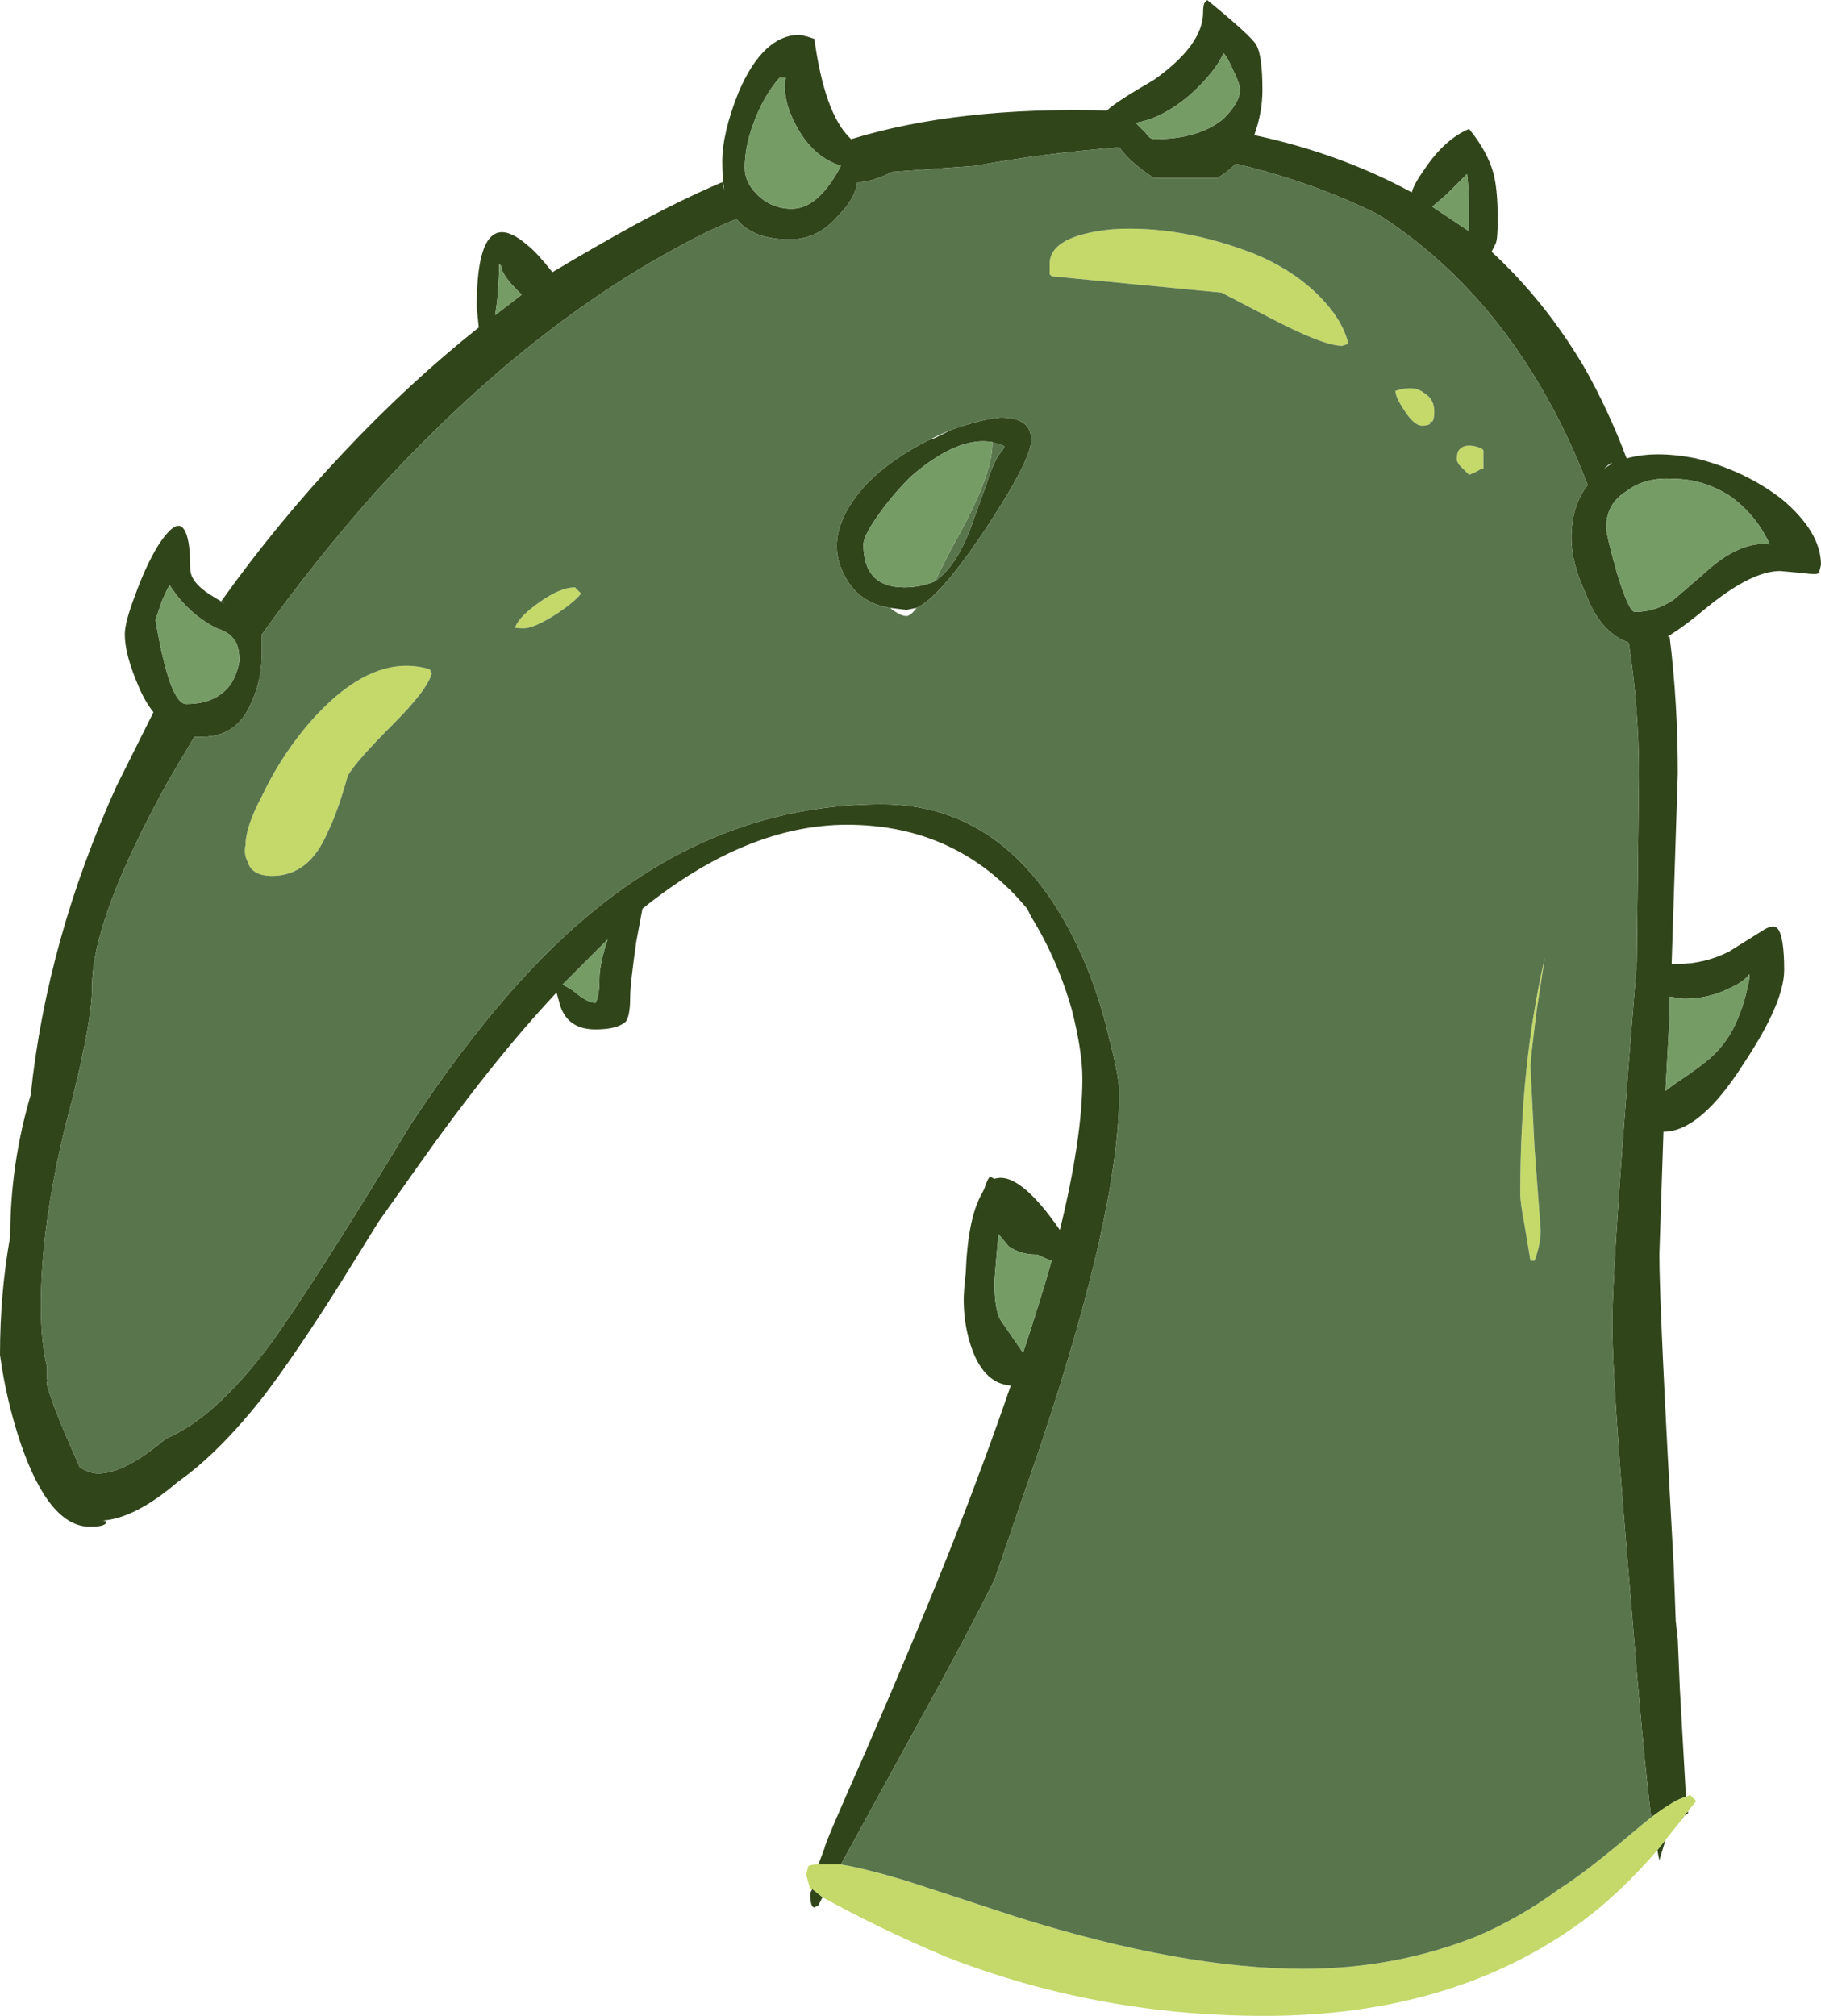 <?xml version="1.0" encoding="UTF-8" standalone="no"?>
<svg xmlns:ffdec="https://www.free-decompiler.com/flash" xmlns:xlink="http://www.w3.org/1999/xlink" ffdec:objectType="shape" height="49.25px" width="44.5px" xmlns="http://www.w3.org/2000/svg">
  <g transform="matrix(1.0, 0.0, 0.0, 1.0, 20.4, 52.6)">
    <path d="M-0.4 -7.05 L-0.25 -7.45 Q-0.25 -7.55 0.75 -9.8 2.05 -12.8 2.9 -14.95 3.7 -17.0 4.3 -18.75 3.6 -18.8 3.3 -19.8 3.15 -20.3 3.15 -20.85 3.15 -21.05 3.2 -21.5 3.25 -22.85 3.6 -23.45 L3.65 -23.55 Q3.75 -23.85 3.8 -23.85 L3.9 -23.8 Q4.5 -24.0 5.5 -22.55 6.05 -24.8 6.05 -26.25 6.05 -26.9 5.8 -27.9 5.45 -29.15 4.8 -30.2 L4.7 -30.4 Q3.0 -32.45 0.3 -32.45 -2.15 -32.45 -4.7 -30.4 L-4.85 -29.6 Q-5.0 -28.55 -5.0 -28.25 -5.0 -27.8 -5.1 -27.65 -5.3 -27.45 -5.85 -27.45 -6.5 -27.45 -6.7 -28.0 L-6.8 -28.35 Q-8.4 -26.65 -10.3 -23.95 L-11.15 -22.75 -12.05 -21.3 Q-13.15 -19.55 -13.95 -18.5 -15.05 -17.1 -16.05 -16.4 -17.1 -15.5 -17.9 -15.45 -17.8 -15.45 -17.8 -15.4 -17.85 -15.3 -18.2 -15.3 -19.2 -15.3 -19.9 -17.35 -20.25 -18.4 -20.4 -19.5 -20.4 -21.0 -20.15 -22.4 -20.15 -24.15 -19.65 -25.85 -19.25 -29.65 -17.55 -33.4 L-16.65 -35.2 Q-16.85 -35.45 -17.0 -35.8 -17.35 -36.6 -17.35 -37.1 -17.35 -37.4 -17.1 -38.05 -16.85 -38.75 -16.55 -39.25 -16.2 -39.8 -16.0 -39.75 -15.75 -39.65 -15.75 -38.7 -15.75 -38.35 -15.15 -38.0 L-14.9 -37.85 -15.0 -37.9 Q-13.65 -39.8 -12.0 -41.55 -10.4 -43.25 -8.7 -44.6 L-8.75 -45.1 Q-8.75 -47.7 -7.5 -46.6 -7.3 -46.45 -6.9 -45.95 -5.9 -46.55 -4.9 -47.1 -3.8 -47.7 -2.75 -48.15 L-2.7 -47.95 Q-2.75 -48.25 -2.75 -48.65 -2.75 -49.35 -2.35 -50.35 -1.75 -51.75 -0.85 -51.75 L-0.65 -51.7 -0.5 -51.65 Q-0.25 -49.85 0.35 -49.25 L0.4 -49.2 Q3.0 -50.0 6.65 -49.9 6.85 -50.1 7.8 -50.65 9.0 -51.5 9.0 -52.3 9.0 -52.5 9.05 -52.55 L9.1 -52.6 Q10.2 -51.7 10.3 -51.5 10.45 -51.25 10.45 -50.4 10.45 -49.85 10.25 -49.3 12.35 -48.85 14.1 -47.9 14.15 -48.1 14.4 -48.45 14.9 -49.2 15.5 -49.45 15.95 -48.9 16.1 -48.35 16.2 -47.95 16.2 -47.25 16.2 -46.75 16.15 -46.65 L16.05 -46.45 Q17.35 -45.25 18.3 -43.65 18.9 -42.6 19.35 -41.4 20.05 -41.6 21.05 -41.4 22.25 -41.1 23.15 -40.4 24.1 -39.6 24.1 -38.8 L24.05 -38.6 Q24.0 -38.55 23.65 -38.6 L23.1 -38.65 Q22.4 -38.65 21.3 -37.75 20.7 -37.25 20.35 -37.05 L20.4 -37.05 Q20.6 -35.45 20.6 -33.7 L20.45 -29.05 20.6 -29.05 Q21.25 -29.05 21.85 -29.35 L22.65 -29.85 Q22.95 -30.05 23.05 -29.9 23.2 -29.7 23.2 -28.9 23.2 -28.1 22.2 -26.6 21.15 -24.95 20.25 -24.95 L20.15 -21.95 Q20.15 -20.65 20.5 -14.35 L20.55 -13.0 20.6 -12.55 20.65 -11.35 20.8 -8.7 Q20.55 -8.65 19.95 -8.2 19.75 -9.8 19.45 -13.55 19.0 -18.8 19.0 -20.25 19.0 -21.5 19.4 -26.6 L19.6 -29.1 19.65 -33.7 Q19.65 -35.3 19.4 -36.9 18.7 -37.15 18.35 -38.1 18.0 -38.85 18.0 -39.45 18.0 -40.25 18.4 -40.75 17.9 -42.05 17.25 -43.15 15.7 -45.8 13.3 -47.35 11.7 -48.15 9.8 -48.6 9.6 -48.4 9.35 -48.25 L7.8 -48.25 Q7.25 -48.6 6.95 -49.0 5.05 -48.85 3.45 -48.55 L1.4 -48.4 1.3 -48.35 Q0.85 -48.15 0.6 -48.15 L0.55 -48.15 Q0.5 -47.75 0.1 -47.35 -0.4 -46.75 -1.1 -46.75 -2.0 -46.75 -2.4 -47.25 -3.15 -46.95 -3.95 -46.5 -7.7 -44.45 -11.25 -40.55 -12.75 -38.85 -14.0 -37.1 -14.0 -36.9 -14.0 -36.65 -14.0 -36.0 -14.25 -35.45 -14.6 -34.6 -15.45 -34.6 L-15.65 -34.6 -16.3 -33.5 Q-18.15 -30.15 -18.15 -28.5 -18.15 -27.55 -18.8 -25.1 -19.4 -22.65 -19.4 -20.7 -19.4 -19.8 -19.25 -19.2 L-19.25 -18.9 Q-19.2 -18.85 -19.25 -18.85 L-19.25 -18.75 Q-19.1 -18.25 -18.8 -17.55 L-18.45 -16.75 Q-18.2 -16.6 -18.0 -16.6 -17.35 -16.6 -16.35 -17.45 -15.15 -17.95 -13.8 -19.75 -12.75 -21.2 -10.35 -25.15 -8.0 -28.7 -5.7 -30.5 -2.6 -32.95 1.15 -32.95 4.2 -32.95 5.85 -29.65 6.4 -28.55 6.7 -27.25 6.95 -26.3 6.95 -25.9 6.95 -23.05 5.05 -17.35 L3.9 -14.0 Q3.15 -12.5 2.15 -10.7 L0.15 -7.05 -0.4 -7.05 M20.85 -8.35 L20.85 -8.3 20.7 -8.2 20.7 -8.15 20.8 -8.3 20.85 -8.35 M20.3 -7.65 L20.15 -7.15 20.1 -7.4 20.3 -7.65 M-0.3 -6.25 L-0.4 -6.05 -0.5 -6.0 Q-0.6 -6.0 -0.6 -6.35 L-0.55 -6.45 -0.3 -6.25 M14.95 -47.85 L14.6 -47.55 15.5 -46.95 15.5 -47.25 Q15.5 -47.95 15.45 -48.35 L14.95 -47.85 M9.9 -50.4 Q9.9 -50.55 9.75 -50.85 9.6 -51.2 9.5 -51.3 9.3 -50.85 8.7 -50.3 8.0 -49.7 7.35 -49.6 L7.6 -49.35 Q7.7 -49.2 7.8 -49.2 8.9 -49.2 9.5 -49.7 9.9 -50.1 9.9 -50.4 M3.85 -41.8 Q3.0 -41.95 1.85 -40.95 1.4 -40.5 1.05 -40.0 0.7 -39.5 0.7 -39.3 0.7 -38.25 1.7 -38.25 2.1 -38.25 2.45 -38.4 2.95 -38.75 3.3 -39.65 L3.7 -40.75 Q3.9 -41.4 4.1 -41.6 L4.15 -41.7 3.85 -41.8 M2.85 -42.1 Q3.55 -42.35 4.05 -42.4 4.8 -42.4 4.8 -41.85 4.8 -41.35 3.6 -39.55 2.55 -38.0 2.0 -37.75 L1.75 -37.7 1.35 -37.75 Q0.7 -37.85 0.35 -38.35 0.05 -38.8 0.05 -39.25 0.05 -40.0 0.8 -40.8 1.4 -41.4 2.3 -41.85 L2.45 -41.9 2.85 -42.1 M21.85 -40.5 Q21.2 -40.9 20.5 -40.9 19.8 -40.95 19.35 -40.6 18.85 -40.3 18.85 -39.7 18.85 -39.55 19.1 -38.65 19.4 -37.65 19.55 -37.65 20.05 -37.65 20.5 -37.95 L21.2 -38.55 Q22.1 -39.4 22.85 -39.3 22.5 -40.05 21.85 -40.5 M19.0 -41.3 Q18.9 -41.25 18.8 -41.15 L18.95 -41.25 19.0 -41.3 M21.85 -28.45 Q21.35 -28.2 20.75 -28.2 L20.4 -28.25 20.4 -27.8 20.3 -25.95 20.5 -26.1 Q21.25 -26.6 21.5 -26.85 21.9 -27.25 22.1 -27.8 22.25 -28.15 22.35 -28.7 L22.35 -28.8 Q22.2 -28.6 21.85 -28.45 M3.95 -21.9 L3.9 -21.3 Q3.9 -20.6 4.05 -20.35 L4.6 -19.55 Q5.0 -20.75 5.3 -21.8 5.15 -21.85 4.95 -21.95 L4.9 -21.95 Q4.55 -21.95 4.25 -22.15 L4.0 -22.45 3.95 -21.9 M-2.0 -49.55 Q-2.2 -49.0 -2.2 -48.5 -2.2 -48.15 -1.9 -47.85 -1.55 -47.5 -1.05 -47.5 -0.6 -47.5 -0.2 -48.0 0.0 -48.25 0.15 -48.55 -0.5 -48.75 -0.9 -49.45 -1.3 -50.15 -1.2 -50.7 L-1.35 -50.7 Q-1.75 -50.25 -2.0 -49.55 M-8.2 -46.15 Q-8.2 -45.85 -8.25 -45.25 L-8.3 -44.9 -7.65 -45.4 -7.75 -45.5 Q-8.15 -45.9 -8.15 -46.1 L-8.2 -46.15 M-16.6 -37.45 Q-16.25 -35.4 -15.85 -35.4 -15.1 -35.4 -14.75 -35.9 -14.6 -36.15 -14.55 -36.45 -14.55 -36.85 -14.7 -37.0 -14.8 -37.15 -15.1 -37.25 -15.8 -37.6 -16.25 -38.3 -16.3 -38.25 -16.45 -37.9 L-16.6 -37.45 M-6.4 -28.4 Q-6.05 -28.1 -5.85 -28.1 -5.75 -28.25 -5.75 -28.7 -5.75 -29.05 -5.55 -29.65 L-6.65 -28.55 -6.4 -28.4" fill="#31451b" fill-rule="evenodd" stroke="none"/>
    <path d="M20.8 -8.7 L20.9 -8.75 21.05 -8.6 20.85 -8.35 20.8 -8.3 20.7 -8.15 20.3 -7.65 20.1 -7.4 Q19.2 -6.35 18.25 -5.65 15.1 -3.35 10.5 -3.35 6.4 -3.35 2.7 -4.8 1.05 -5.5 -0.3 -6.25 L-0.55 -6.45 -0.6 -6.45 -0.7 -6.8 -0.65 -7.0 Q-0.6 -7.05 -0.4 -7.05 L0.15 -7.05 Q0.75 -6.95 1.75 -6.65 L4.5 -5.75 Q8.5 -4.5 11.45 -4.5 13.7 -4.5 15.7 -5.3 16.75 -5.75 17.7 -6.45 18.35 -6.85 19.7 -8.0 L19.95 -8.2 Q20.55 -8.65 20.8 -8.7 M13.7 -43.05 Q14.15 -43.2 14.4 -43.0 14.65 -42.85 14.65 -42.55 14.65 -42.35 14.6 -42.3 L14.55 -42.3 14.55 -42.25 Q14.5 -42.2 14.35 -42.2 14.15 -42.2 13.9 -42.6 13.7 -42.9 13.7 -43.05 M12.55 -44.2 L12.4 -44.15 Q11.95 -44.15 10.7 -44.8 L9.45 -45.45 5.3 -45.85 5.25 -45.9 5.25 -46.15 Q5.25 -46.85 6.8 -47.0 8.45 -47.1 10.25 -46.4 11.1 -46.05 11.7 -45.5 12.4 -44.85 12.55 -44.2 M15.85 -41.6 Q15.85 -41.55 15.85 -41.35 L15.85 -41.15 15.8 -41.15 Q15.65 -41.05 15.5 -41.0 L15.25 -41.25 15.2 -41.35 Q15.2 -41.55 15.25 -41.6 15.4 -41.8 15.8 -41.65 L15.85 -41.6 M17.0 -26.55 L17.1 -24.55 17.25 -22.55 Q17.25 -22.2 17.1 -21.8 L17.0 -21.8 16.85 -22.7 Q16.75 -23.2 16.75 -23.45 16.75 -26.6 17.35 -29.2 L17.15 -27.9 Q17.0 -26.7 17.0 -26.55 M-12.4 -32.25 Q-12.85 -31.2 -13.75 -31.2 -14.25 -31.2 -14.35 -31.55 -14.45 -31.75 -14.4 -31.95 -14.4 -32.4 -14.0 -33.15 -13.6 -34.0 -13.0 -34.75 -11.4 -36.7 -9.9 -36.25 L-9.85 -36.15 Q-9.95 -35.75 -10.8 -34.9 -11.7 -34.0 -11.9 -33.65 -12.15 -32.75 -12.4 -32.25 M-6.2 -38.1 Q-6.35 -37.9 -6.8 -37.6 -7.35 -37.25 -7.6 -37.25 -7.9 -37.25 -7.8 -37.3 -7.7 -37.55 -7.2 -37.9 -6.7 -38.25 -6.35 -38.25 L-6.2 -38.1" fill="#c4d96a" fill-rule="evenodd" stroke="none"/>
    <path d="M0.15 -7.05 L2.15 -10.7 Q3.15 -12.5 3.9 -14.0 L5.05 -17.35 Q6.95 -23.05 6.95 -25.9 6.95 -26.3 6.7 -27.25 6.4 -28.55 5.85 -29.65 4.2 -32.95 1.15 -32.95 -2.6 -32.95 -5.7 -30.5 -8.0 -28.7 -10.35 -25.15 -12.75 -21.2 -13.8 -19.75 -15.15 -17.95 -16.35 -17.45 -17.35 -16.6 -18.0 -16.6 -18.2 -16.6 -18.45 -16.75 L-18.8 -17.55 Q-19.1 -18.25 -19.25 -18.75 L-19.25 -18.85 Q-19.2 -18.85 -19.25 -18.9 L-19.25 -19.2 Q-19.4 -19.8 -19.4 -20.7 -19.4 -22.65 -18.8 -25.1 -18.15 -27.55 -18.15 -28.5 -18.15 -30.15 -16.3 -33.5 L-15.65 -34.6 -15.45 -34.6 Q-14.6 -34.6 -14.25 -35.45 -14.0 -36.0 -14.0 -36.65 -14.0 -36.9 -14.0 -37.1 -12.75 -38.85 -11.25 -40.55 -7.7 -44.45 -3.95 -46.5 -3.15 -46.95 -2.4 -47.25 -2.0 -46.75 -1.1 -46.75 -0.4 -46.75 0.1 -47.35 0.5 -47.75 0.55 -48.15 L0.6 -48.15 Q0.85 -48.15 1.3 -48.35 L1.4 -48.4 3.45 -48.55 Q5.05 -48.85 6.95 -49.0 7.25 -48.6 7.8 -48.25 L9.35 -48.25 Q9.6 -48.4 9.8 -48.6 11.7 -48.15 13.3 -47.35 15.7 -45.8 17.25 -43.15 17.9 -42.05 18.4 -40.75 18.0 -40.25 18.0 -39.45 18.0 -38.85 18.35 -38.1 18.7 -37.15 19.4 -36.9 19.65 -35.3 19.65 -33.7 L19.6 -29.1 19.4 -26.6 Q19.0 -21.5 19.0 -20.25 19.0 -18.8 19.45 -13.55 19.75 -9.8 19.95 -8.2 L19.7 -8.0 Q18.35 -6.85 17.7 -6.45 16.75 -5.75 15.7 -5.3 13.7 -4.5 11.45 -4.5 8.5 -4.5 4.5 -5.75 L1.75 -6.65 Q0.75 -6.95 0.15 -7.05 M12.55 -44.2 Q12.4 -44.85 11.7 -45.5 11.1 -46.05 10.25 -46.4 8.45 -47.1 6.8 -47.0 5.25 -46.85 5.25 -46.15 L5.25 -45.9 5.3 -45.85 9.45 -45.45 10.7 -44.8 Q11.95 -44.15 12.4 -44.15 L12.55 -44.2 M13.7 -43.05 Q13.7 -42.9 13.9 -42.6 14.15 -42.2 14.35 -42.2 14.5 -42.2 14.55 -42.25 L14.55 -42.3 14.6 -42.3 Q14.65 -42.35 14.65 -42.55 14.65 -42.85 14.4 -43.0 14.15 -43.2 13.7 -43.05 M2.45 -38.4 L2.85 -39.2 Q3.85 -40.95 3.85 -41.75 L3.85 -41.8 4.15 -41.7 4.1 -41.6 Q3.9 -41.4 3.7 -40.75 L3.3 -39.65 Q2.95 -38.75 2.45 -38.4 M2.0 -37.75 Q2.55 -38.0 3.6 -39.55 4.8 -41.35 4.8 -41.85 4.8 -42.4 4.05 -42.4 3.55 -42.35 2.85 -42.1 2.6 -42.0 2.3 -41.85 1.4 -41.4 0.8 -40.8 0.05 -40.0 0.05 -39.25 0.05 -38.8 0.35 -38.35 0.7 -37.85 1.35 -37.75 1.6 -37.55 1.75 -37.55 1.85 -37.55 2.0 -37.75 M15.85 -41.6 L15.8 -41.65 Q15.4 -41.8 15.25 -41.6 15.2 -41.55 15.2 -41.35 L15.25 -41.25 15.5 -41.0 Q15.65 -41.05 15.8 -41.15 L15.85 -41.15 15.85 -41.35 Q15.85 -41.55 15.85 -41.6 M17.0 -26.55 Q17.0 -26.7 17.15 -27.9 L17.35 -29.2 Q16.75 -26.6 16.75 -23.45 16.75 -23.2 16.85 -22.7 L17.0 -21.8 17.1 -21.8 Q17.25 -22.2 17.25 -22.55 L17.1 -24.55 17.0 -26.55 M-6.2 -38.1 L-6.35 -38.25 Q-6.7 -38.25 -7.2 -37.9 -7.7 -37.55 -7.8 -37.3 -7.9 -37.25 -7.6 -37.25 -7.35 -37.25 -6.8 -37.6 -6.35 -37.9 -6.2 -38.1 M-12.4 -32.25 Q-12.15 -32.75 -11.9 -33.65 -11.7 -34.0 -10.8 -34.9 -9.95 -35.75 -9.85 -36.15 L-9.9 -36.25 Q-11.4 -36.7 -13.0 -34.75 -13.6 -34.0 -14.0 -33.15 -14.4 -32.4 -14.4 -31.95 -14.45 -31.75 -14.35 -31.55 -14.25 -31.2 -13.75 -31.2 -12.85 -31.2 -12.4 -32.25" fill="#59754c" fill-rule="evenodd" stroke="none"/>
    <path d="M14.95 -47.85 L15.45 -48.35 Q15.5 -47.95 15.5 -47.25 L15.5 -46.95 14.6 -47.55 14.95 -47.85 M9.9 -50.4 Q9.9 -50.1 9.5 -49.7 8.9 -49.2 7.8 -49.2 7.7 -49.2 7.6 -49.35 L7.35 -49.6 Q8.0 -49.7 8.7 -50.3 9.3 -50.85 9.5 -51.3 9.6 -51.2 9.75 -50.85 9.9 -50.55 9.9 -50.4 M3.85 -41.8 L3.85 -41.75 Q3.85 -40.95 2.85 -39.2 L2.45 -38.4 Q2.1 -38.25 1.7 -38.25 0.7 -38.25 0.7 -39.3 0.7 -39.5 1.05 -40.0 1.4 -40.5 1.85 -40.95 3.0 -41.95 3.85 -41.8 M21.85 -40.5 Q22.5 -40.05 22.85 -39.3 22.1 -39.4 21.2 -38.55 L20.5 -37.95 Q20.05 -37.65 19.55 -37.65 19.4 -37.65 19.1 -38.65 18.85 -39.55 18.85 -39.7 18.85 -40.3 19.35 -40.6 19.8 -40.95 20.5 -40.9 21.2 -40.9 21.85 -40.5 M21.85 -28.45 Q22.2 -28.6 22.35 -28.8 L22.35 -28.7 Q22.25 -28.15 22.1 -27.8 21.9 -27.25 21.5 -26.85 21.25 -26.6 20.5 -26.1 L20.3 -25.95 20.4 -27.8 20.4 -28.25 20.75 -28.2 Q21.35 -28.2 21.85 -28.45 M3.95 -21.9 L4.0 -22.45 4.25 -22.15 Q4.55 -21.95 4.9 -21.95 L4.95 -21.95 Q5.15 -21.85 5.3 -21.8 5.0 -20.75 4.6 -19.55 L4.05 -20.35 Q3.9 -20.6 3.9 -21.3 L3.95 -21.9 M-16.6 -37.45 L-16.45 -37.9 Q-16.3 -38.25 -16.25 -38.3 -15.8 -37.6 -15.1 -37.25 -14.8 -37.15 -14.7 -37.0 -14.55 -36.85 -14.55 -36.45 -14.6 -36.15 -14.75 -35.9 -15.1 -35.4 -15.85 -35.4 -16.25 -35.4 -16.6 -37.45 M-8.2 -46.15 L-8.15 -46.1 Q-8.15 -45.9 -7.75 -45.5 L-7.65 -45.4 -8.3 -44.9 -8.25 -45.25 Q-8.2 -45.85 -8.2 -46.15 M-2.0 -49.55 Q-1.75 -50.25 -1.35 -50.7 L-1.2 -50.7 Q-1.3 -50.15 -0.9 -49.45 -0.5 -48.75 0.15 -48.55 0.0 -48.25 -0.2 -48.0 -0.6 -47.5 -1.05 -47.5 -1.55 -47.5 -1.9 -47.85 -2.2 -48.15 -2.2 -48.5 -2.2 -49.0 -2.0 -49.55 M-6.4 -28.4 L-6.65 -28.55 -5.55 -29.65 Q-5.75 -29.05 -5.75 -28.7 -5.75 -28.25 -5.85 -28.1 -6.05 -28.1 -6.4 -28.4" fill="#759c65" fill-rule="evenodd" stroke="none"/>
  </g>
</svg>
